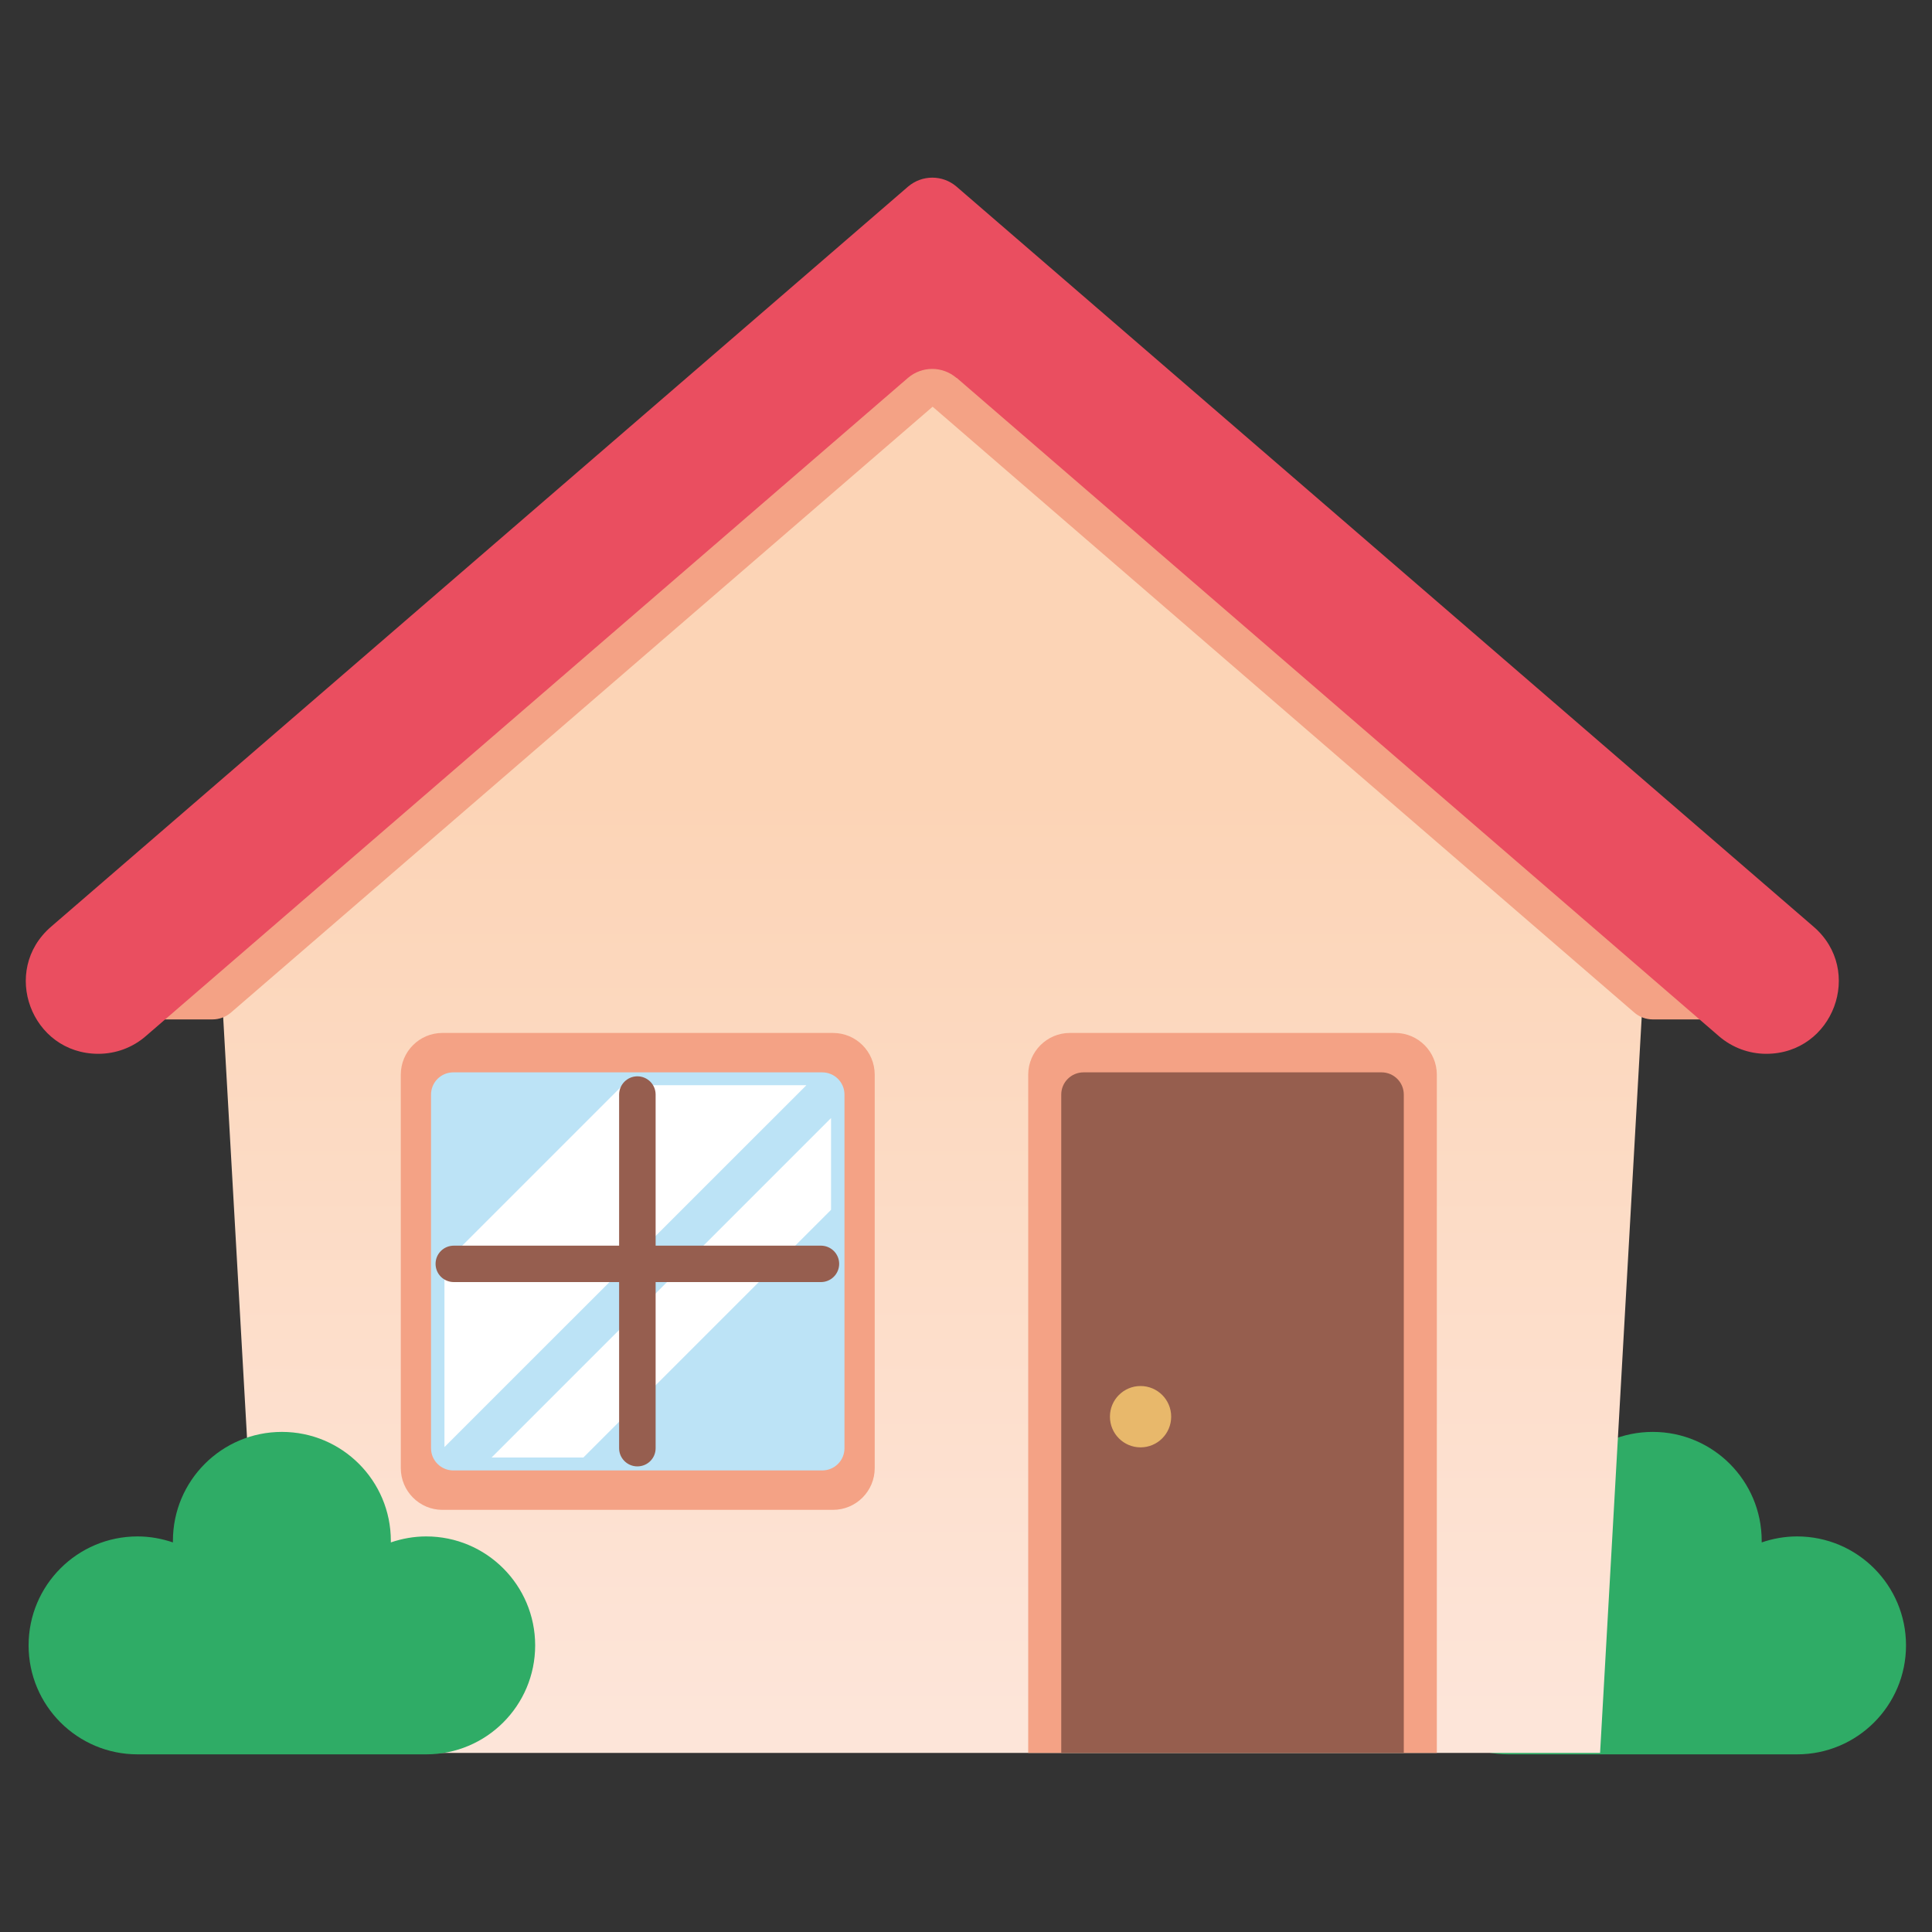 <svg width="20" height="20" viewBox="0 0 20 20" fill="none" xmlns="http://www.w3.org/2000/svg">
<rect x="0" y="0" width="20" height="20" fill="#333333" stroke="none"/>
<path d="M18.603 15.905C18.474 15.905 18.351 15.928 18.237 15.967C18.237 15.962 18.237 15.957 18.237 15.951C18.237 15.328 17.732 14.823 17.109 14.823C16.486 14.823 15.981 15.328 15.981 15.951C15.981 15.956 15.981 15.961 15.981 15.967C15.866 15.928 15.743 15.905 15.615 15.905C14.992 15.905 14.487 16.41 14.487 17.033C14.487 17.656 14.992 18.161 15.615 18.161H18.603C19.226 18.161 19.731 17.656 19.731 17.033C19.731 16.41 19.226 15.905 18.603 15.905Z" fill="#2FAC66"/>
<path d="M9.653 3.24L2.197 9.359H2.244L2.742 18.146H16.564L17.061 9.359H17.109L9.653 3.24Z" fill="url(#paint0_linear_87_7939)"/>
<path d="M9.653 4.209L16.917 10.481C16.97 10.528 17.04 10.553 17.11 10.553H18.228C18.5 10.553 18.625 10.215 18.42 10.037L9.655 2.467L0.889 10.037C0.682 10.215 0.808 10.553 1.081 10.553H2.199C2.27 10.553 2.338 10.528 2.392 10.481L9.656 4.209H9.653Z" fill="#F4A285"/>
<path d="M9.904 3.912L17.795 10.727C17.931 10.844 18.104 10.909 18.284 10.909C18.979 10.909 19.3 10.046 18.774 9.593L9.902 1.932C9.758 1.808 9.545 1.808 9.4 1.932L0.529 9.593C0.002 10.047 0.323 10.909 1.018 10.909C1.198 10.909 1.372 10.845 1.508 10.727L9.399 3.912C9.544 3.788 9.756 3.788 9.901 3.912H9.904Z" fill="#EA4E60"/>
<path d="M11.075 10.693H14.443C14.681 10.693 14.874 10.887 14.874 11.125V18.146H10.644V11.125C10.644 10.887 10.838 10.693 11.075 10.693Z" fill="#F4A285"/>
<path d="M11.218 11.101H14.302C14.429 11.101 14.532 11.204 14.532 11.331V18.145H10.986V11.331C10.986 11.204 11.089 11.101 11.217 11.101H11.218Z" fill="#965E4E"/>
<path d="M8.623 10.693H4.58C4.342 10.693 4.149 10.886 4.149 11.125V15.198C4.149 15.436 4.342 15.63 4.58 15.63H8.623C8.862 15.63 9.055 15.436 9.055 15.198V11.125C9.055 10.886 8.862 10.693 8.623 10.693Z" fill="#F4A285"/>
<path d="M8.511 11.101H4.693C4.565 11.101 4.462 11.204 4.462 11.331V14.992C4.462 15.119 4.565 15.222 4.693 15.222H8.511C8.639 15.222 8.742 15.119 8.742 14.992V11.331C8.742 11.204 8.639 11.101 8.511 11.101Z" fill="#BCE3F6"/>
<path d="M6.446 11.234L4.601 13.079V14.98L8.348 11.234H6.446Z" fill="white"/>
<path d="M8.603 11.574L5.089 15.088H6.039L8.603 12.524V11.574Z" fill="white"/>
<path d="M11.807 14.983C11.982 14.983 12.124 14.841 12.124 14.665C12.124 14.49 11.982 14.348 11.807 14.348C11.632 14.348 11.49 14.49 11.49 14.665C11.49 14.841 11.632 14.983 11.807 14.983Z" fill="#E8B86B"/>
<path d="M8.498 13.272H4.698C4.593 13.272 4.509 13.188 4.509 13.083C4.509 12.979 4.593 12.895 4.698 12.895H8.498C8.602 12.895 8.687 12.979 8.687 13.083C8.687 13.188 8.602 13.272 8.498 13.272Z" fill="#965E4F"/>
<path d="M6.598 15.18C6.494 15.18 6.409 15.096 6.409 14.992V11.331C6.409 11.227 6.494 11.142 6.598 11.142C6.703 11.142 6.787 11.227 6.787 11.331V14.992C6.787 15.096 6.703 15.18 6.598 15.18Z" fill="#965E4F"/>
<path d="M4.412 15.905C4.284 15.905 4.16 15.928 4.046 15.967C4.046 15.962 4.046 15.957 4.046 15.951C4.046 15.328 3.541 14.823 2.918 14.823C2.295 14.823 1.79 15.328 1.79 15.951C1.79 15.956 1.79 15.961 1.79 15.967C1.675 15.928 1.552 15.905 1.424 15.905C0.801 15.905 0.296 16.41 0.296 17.033C0.296 17.656 0.801 18.161 1.424 18.161H4.412C5.035 18.161 5.54 17.656 5.54 17.033C5.54 16.41 5.035 15.905 4.412 15.905Z" fill="#2FAC66"/>
<defs>
<linearGradient id="paint0_linear_87_7939" x1="9.653" y1="17.826" x2="9.653" y2="8.259" gradientUnits="userSpaceOnUse">
<stop stop-color="#FDE5D9"/>
<stop offset="1" stop-color="#FCD4B6"/>
</linearGradient>
</defs>
</svg>
